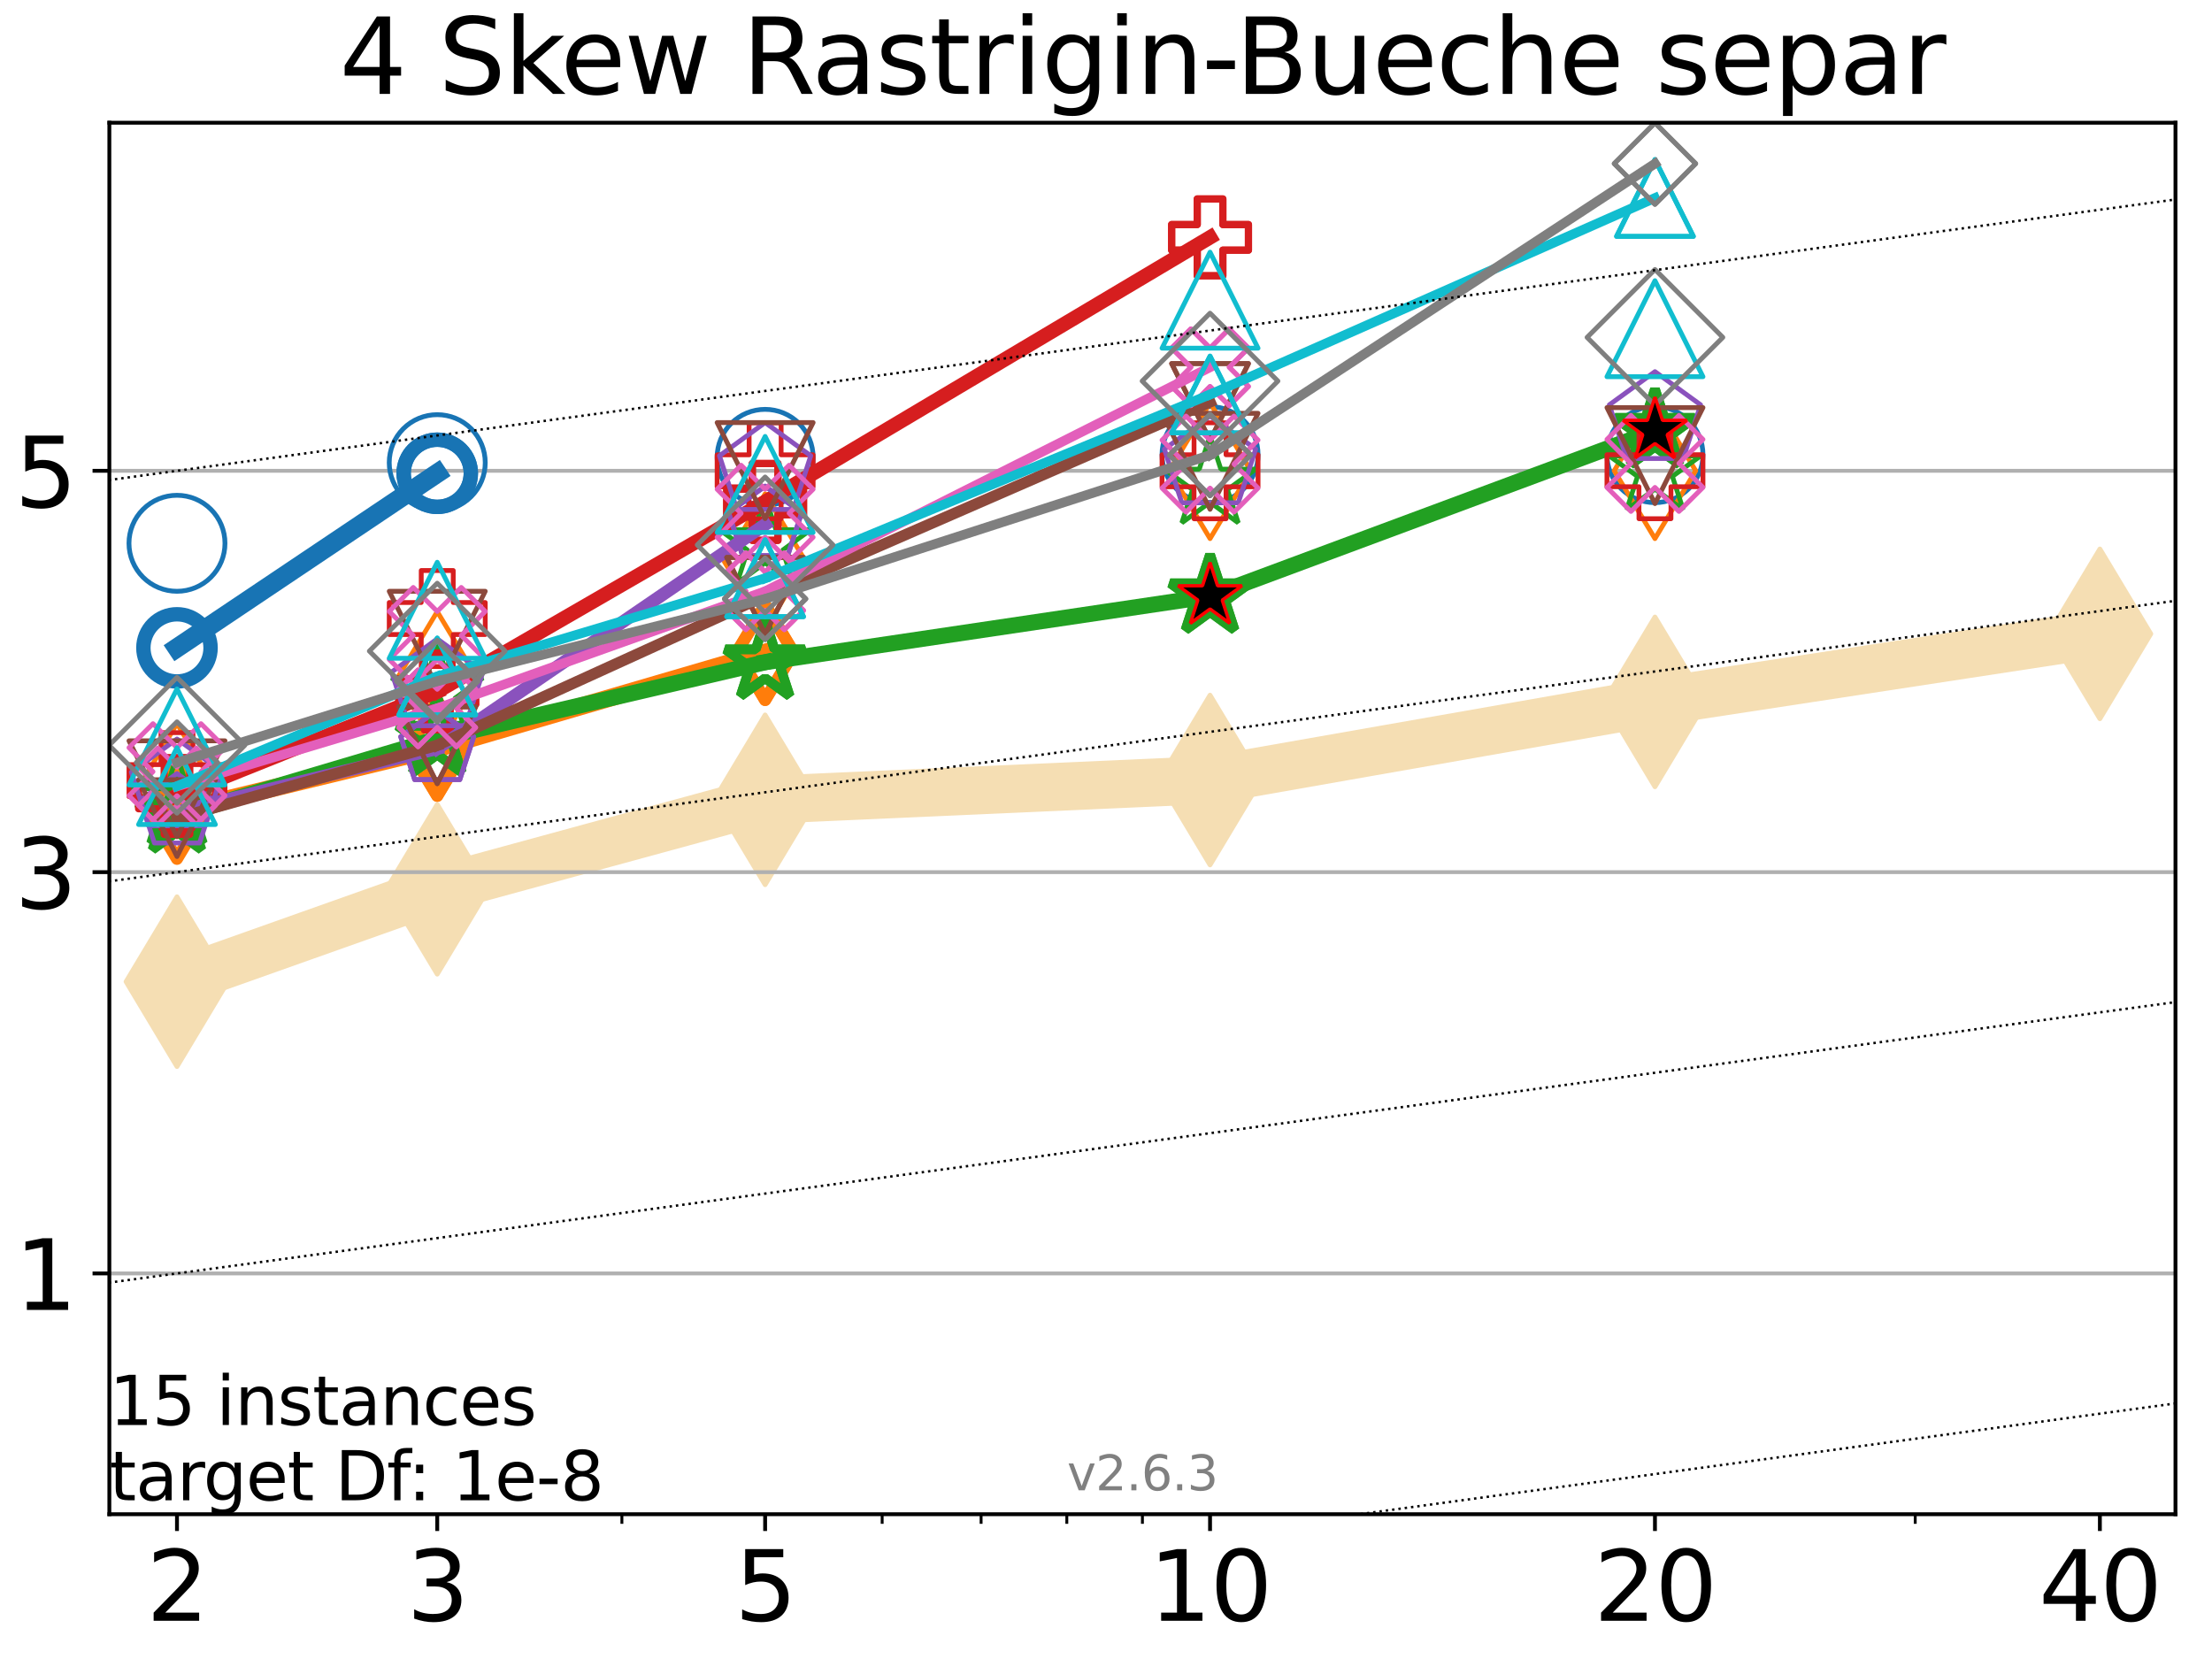 <?xml version="1.0" encoding="utf-8" standalone="no"?>
<!DOCTYPE svg PUBLIC "-//W3C//DTD SVG 1.1//EN"
  "http://www.w3.org/Graphics/SVG/1.1/DTD/svg11.dtd">
<svg xmlns:xlink="http://www.w3.org/1999/xlink" width="460.8pt" height="345.6pt" viewBox="0 0 460.8 345.6" xmlns="http://www.w3.org/2000/svg" version="1.1">
 <defs>
  <style type="text/css">*{stroke-linejoin: round; stroke-linecap: butt}</style>
 </defs>
 <g id="figure_1">
  <g id="patch_1">
   <path d="M 0 345.6 
L 460.8 345.6 
L 460.8 0 
L 0 0 
z
" style="fill: #ffffff"/>
  </g>
  <g id="axes_1">
   <g id="patch_2">
    <path d="M 22.78 315.44 
L 453.192 315.44 
L 453.192 25.56 
L 22.78 25.56 
z
" style="fill: #ffffff"/>
   </g>
   <g id="line2d_1">
    <path d="M 36.868 204.499 
L 91.085 185.252 
L 159.39 166.617 
L 252.074 162.495 
L 344.758 146.216 
L 437.443 132.046 
" clip-path="url(#pa2d4ea59a6)" style="fill: none; stroke: #f5deb3; stroke-width: 10; stroke-linecap: square"/>
    <defs>
     <path id="mf6de1f87a1" d="M -0 17.678 
L 10.607 0 
L 0 -17.678 
L -10.607 -0 
z
" style="stroke: #f5deb3; stroke-linejoin: miter"/>
    </defs>
    <g clip-path="url(#pa2d4ea59a6)">
     <use xlink:href="#mf6de1f87a1" x="36.868" y="204.499" style="fill: #f5deb3; stroke: #f5deb3; stroke-linejoin: miter"/>
     <use xlink:href="#mf6de1f87a1" x="91.085" y="185.252" style="fill: #f5deb3; stroke: #f5deb3; stroke-linejoin: miter"/>
     <use xlink:href="#mf6de1f87a1" x="159.39" y="166.617" style="fill: #f5deb3; stroke: #f5deb3; stroke-linejoin: miter"/>
     <use xlink:href="#mf6de1f87a1" x="252.074" y="162.495" style="fill: #f5deb3; stroke: #f5deb3; stroke-linejoin: miter"/>
     <use xlink:href="#mf6de1f87a1" x="344.758" y="146.216" style="fill: #f5deb3; stroke: #f5deb3; stroke-linejoin: miter"/>
     <use xlink:href="#mf6de1f87a1" x="437.443" y="132.046" style="fill: #f5deb3; stroke: #f5deb3; stroke-linejoin: miter"/>
    </g>
   </g>
   <g id="matplotlib.axis_1">
    <g id="xtick_1">
     <g id="line2d_2">
      <defs>
       <path id="m0bef4b1649" d="M 0 0 
L 0 3.5 
" style="stroke: #000000; stroke-width: 0.8"/>
      </defs>
      <g>
       <use xlink:href="#m0bef4b1649" x="36.868" y="315.44" style="stroke: #000000; stroke-width: 0.8"/>
      </g>
     </g>
     <g id="text_1">
      <!-- 2 -->
      <g transform="translate(30.506 337.637)scale(0.2 -0.2)">
       <defs>
        <path id="DejaVuSans-32" d="M 1228 531 
L 3431 531 
L 3431 0 
L 469 0 
L 469 531 
Q 828 903 1448 1529 
Q 2069 2156 2228 2338 
Q 2531 2678 2651 2914 
Q 2772 3150 2772 3378 
Q 2772 3750 2511 3984 
Q 2250 4219 1831 4219 
Q 1534 4219 1204 4116 
Q 875 4013 500 3803 
L 500 4441 
Q 881 4594 1212 4672 
Q 1544 4750 1819 4750 
Q 2544 4750 2975 4387 
Q 3406 4025 3406 3419 
Q 3406 3131 3298 2873 
Q 3191 2616 2906 2266 
Q 2828 2175 2409 1742 
Q 1991 1309 1228 531 
z
" transform="scale(0.016)"/>
       </defs>
       <use xlink:href="#DejaVuSans-32"/>
      </g>
     </g>
    </g>
    <g id="xtick_2">
     <g id="line2d_3">
      <g>
       <use xlink:href="#m0bef4b1649" x="91.085" y="315.44" style="stroke: #000000; stroke-width: 0.8"/>
      </g>
     </g>
     <g id="text_2">
      <!-- 3 -->
      <g transform="translate(84.723 337.637)scale(0.2 -0.2)">
       <defs>
        <path id="DejaVuSans-33" d="M 2597 2516 
Q 3050 2419 3304 2112 
Q 3559 1806 3559 1356 
Q 3559 666 3084 287 
Q 2609 -91 1734 -91 
Q 1441 -91 1130 -33 
Q 819 25 488 141 
L 488 750 
Q 750 597 1062 519 
Q 1375 441 1716 441 
Q 2309 441 2620 675 
Q 2931 909 2931 1356 
Q 2931 1769 2642 2001 
Q 2353 2234 1838 2234 
L 1294 2234 
L 1294 2753 
L 1863 2753 
Q 2328 2753 2575 2939 
Q 2822 3125 2822 3475 
Q 2822 3834 2567 4026 
Q 2313 4219 1838 4219 
Q 1578 4219 1281 4162 
Q 984 4106 628 3988 
L 628 4550 
Q 988 4650 1302 4700 
Q 1616 4750 1894 4750 
Q 2613 4750 3031 4423 
Q 3450 4097 3450 3541 
Q 3450 3153 3228 2886 
Q 3006 2619 2597 2516 
z
" transform="scale(0.016)"/>
       </defs>
       <use xlink:href="#DejaVuSans-33"/>
      </g>
     </g>
    </g>
    <g id="xtick_3">
     <g id="line2d_4">
      <g>
       <use xlink:href="#m0bef4b1649" x="159.39" y="315.44" style="stroke: #000000; stroke-width: 0.8"/>
      </g>
     </g>
     <g id="text_3">
      <!-- 5 -->
      <g transform="translate(153.028 337.637)scale(0.2 -0.2)">
       <defs>
        <path id="DejaVuSans-35" d="M 691 4666 
L 3169 4666 
L 3169 4134 
L 1269 4134 
L 1269 2991 
Q 1406 3038 1543 3061 
Q 1681 3084 1819 3084 
Q 2600 3084 3056 2656 
Q 3513 2228 3513 1497 
Q 3513 744 3044 326 
Q 2575 -91 1722 -91 
Q 1428 -91 1123 -41 
Q 819 9 494 109 
L 494 744 
Q 775 591 1075 516 
Q 1375 441 1709 441 
Q 2250 441 2565 725 
Q 2881 1009 2881 1497 
Q 2881 1984 2565 2268 
Q 2250 2553 1709 2553 
Q 1456 2553 1204 2497 
Q 953 2441 691 2322 
L 691 4666 
z
" transform="scale(0.016)"/>
       </defs>
       <use xlink:href="#DejaVuSans-35"/>
      </g>
     </g>
    </g>
    <g id="xtick_4">
     <g id="line2d_5">
      <g>
       <use xlink:href="#m0bef4b1649" x="252.074" y="315.44" style="stroke: #000000; stroke-width: 0.8"/>
      </g>
     </g>
     <g id="text_4">
      <!-- 10 -->
      <g transform="translate(239.349 337.637)scale(0.2 -0.2)">
       <defs>
        <path id="DejaVuSans-31" d="M 794 531 
L 1825 531 
L 1825 4091 
L 703 3866 
L 703 4441 
L 1819 4666 
L 2450 4666 
L 2450 531 
L 3481 531 
L 3481 0 
L 794 0 
L 794 531 
z
" transform="scale(0.016)"/>
        <path id="DejaVuSans-30" d="M 2034 4250 
Q 1547 4250 1301 3770 
Q 1056 3291 1056 2328 
Q 1056 1369 1301 889 
Q 1547 409 2034 409 
Q 2525 409 2770 889 
Q 3016 1369 3016 2328 
Q 3016 3291 2770 3770 
Q 2525 4250 2034 4250 
z
M 2034 4750 
Q 2819 4750 3233 4129 
Q 3647 3509 3647 2328 
Q 3647 1150 3233 529 
Q 2819 -91 2034 -91 
Q 1250 -91 836 529 
Q 422 1150 422 2328 
Q 422 3509 836 4129 
Q 1250 4750 2034 4750 
z
" transform="scale(0.016)"/>
       </defs>
       <use xlink:href="#DejaVuSans-31"/>
       <use xlink:href="#DejaVuSans-30" x="63.623"/>
      </g>
     </g>
    </g>
    <g id="xtick_5">
     <g id="line2d_6">
      <g>
       <use xlink:href="#m0bef4b1649" x="344.758" y="315.44" style="stroke: #000000; stroke-width: 0.8"/>
      </g>
     </g>
     <g id="text_5">
      <!-- 20 -->
      <g transform="translate(332.033 337.637)scale(0.2 -0.2)">
       <use xlink:href="#DejaVuSans-32"/>
       <use xlink:href="#DejaVuSans-30" x="63.623"/>
      </g>
     </g>
    </g>
    <g id="xtick_6">
     <g id="line2d_7">
      <g>
       <use xlink:href="#m0bef4b1649" x="437.443" y="315.44" style="stroke: #000000; stroke-width: 0.8"/>
      </g>
     </g>
     <g id="text_6">
      <!-- 40 -->
      <g transform="translate(424.718 337.637)scale(0.2 -0.2)">
       <defs>
        <path id="DejaVuSans-34" d="M 2419 4116 
L 825 1625 
L 2419 1625 
L 2419 4116 
z
M 2253 4666 
L 3047 4666 
L 3047 1625 
L 3713 1625 
L 3713 1100 
L 3047 1100 
L 3047 0 
L 2419 0 
L 2419 1100 
L 313 1100 
L 313 1709 
L 2253 4666 
z
" transform="scale(0.016)"/>
       </defs>
       <use xlink:href="#DejaVuSans-34"/>
       <use xlink:href="#DejaVuSans-30" x="63.623"/>
      </g>
     </g>
    </g>
    <g id="xtick_7">
     <g id="line2d_8">
      <defs>
       <path id="m28629f5a11" d="M 0 0 
L 0 2 
" style="stroke: #000000; stroke-width: 0.6"/>
      </defs>
      <g>
       <use xlink:href="#m28629f5a11" x="129.552" y="315.44" style="stroke: #000000; stroke-width: 0.6"/>
      </g>
     </g>
    </g>
    <g id="xtick_8">
     <g id="line2d_9">
      <g>
       <use xlink:href="#m28629f5a11" x="183.769" y="315.44" style="stroke: #000000; stroke-width: 0.6"/>
      </g>
     </g>
    </g>
    <g id="xtick_9">
     <g id="line2d_10">
      <g>
       <use xlink:href="#m28629f5a11" x="204.381" y="315.44" style="stroke: #000000; stroke-width: 0.6"/>
      </g>
     </g>
    </g>
    <g id="xtick_10">
     <g id="line2d_11">
      <g>
       <use xlink:href="#m28629f5a11" x="222.237" y="315.44" style="stroke: #000000; stroke-width: 0.6"/>
      </g>
     </g>
    </g>
    <g id="xtick_11">
     <g id="line2d_12">
      <g>
       <use xlink:href="#m28629f5a11" x="237.986" y="315.44" style="stroke: #000000; stroke-width: 0.6"/>
      </g>
     </g>
    </g>
    <g id="xtick_12">
     <g id="line2d_13">
      <g>
       <use xlink:href="#m28629f5a11" x="398.975" y="315.44" style="stroke: #000000; stroke-width: 0.6"/>
      </g>
     </g>
    </g>
   </g>
   <g id="matplotlib.axis_2">
    <g id="ytick_1">
     <g id="line2d_14">
      <path d="M 22.78 265.28 
L 453.192 265.28 
" clip-path="url(#pa2d4ea59a6)" style="fill: none; stroke: #b0b0b0; stroke-width: 0.8; stroke-linecap: square"/>
     </g>
     <g id="line2d_15">
      <defs>
       <path id="m90ed634eb9" d="M 0 0 
L -3.5 0 
" style="stroke: #000000; stroke-width: 0.8"/>
      </defs>
      <g>
       <use xlink:href="#m90ed634eb9" x="22.78" y="265.28" style="stroke: #000000; stroke-width: 0.8"/>
      </g>
     </g>
     <g id="text_7">
      <!-- 1 -->
      <g transform="translate(3.055 272.878)scale(0.2 -0.2)">
       <use xlink:href="#DejaVuSans-31"/>
      </g>
     </g>
    </g>
    <g id="ytick_2">
     <g id="line2d_16">
      <path d="M 22.78 181.679 
L 453.192 181.679 
" clip-path="url(#pa2d4ea59a6)" style="fill: none; stroke: #b0b0b0; stroke-width: 0.8; stroke-linecap: square"/>
     </g>
     <g id="line2d_17">
      <g>
       <use xlink:href="#m90ed634eb9" x="22.78" y="181.679" style="stroke: #000000; stroke-width: 0.8"/>
      </g>
     </g>
     <g id="text_8">
      <!-- 3 -->
      <g transform="translate(3.055 189.278)scale(0.2 -0.2)">
       <use xlink:href="#DejaVuSans-33"/>
      </g>
     </g>
    </g>
    <g id="ytick_3">
     <g id="line2d_18">
      <path d="M 22.78 98.079 
L 453.192 98.079 
" clip-path="url(#pa2d4ea59a6)" style="fill: none; stroke: #b0b0b0; stroke-width: 0.8; stroke-linecap: square"/>
     </g>
     <g id="line2d_19">
      <g>
       <use xlink:href="#m90ed634eb9" x="22.78" y="98.079" style="stroke: #000000; stroke-width: 0.8"/>
      </g>
     </g>
     <g id="text_9">
      <!-- 5 -->
      <g transform="translate(3.055 105.677)scale(0.2 -0.2)">
       <use xlink:href="#DejaVuSans-35"/>
      </g>
     </g>
    </g>
   </g>
   <g id="line2d_20">
    <path d="M 36.868 134.962 
L 91.085 98.594 
" clip-path="url(#pa2d4ea59a6)" style="fill: none; stroke: #1874b4; stroke-width: 4; stroke-linecap: square"/>
    <defs>
     <path id="m193ee217da" d="M 0 7 
C 1.856 7 3.637 6.262 4.95 4.95 
C 6.262 3.637 7 1.856 7 0 
C 7 -1.856 6.262 -3.637 4.95 -4.95 
C 3.637 -6.262 1.856 -7 0 -7 
C -1.856 -7 -3.637 -6.262 -4.95 -4.95 
C -6.262 -3.637 -7 -1.856 -7 0 
C -7 1.856 -6.262 3.637 -4.95 4.95 
C -3.637 6.262 -1.856 7 0 7 
z
" style="stroke: #1874b4; stroke-width: 3"/>
    </defs>
    <g clip-path="url(#pa2d4ea59a6)">
     <use xlink:href="#m193ee217da" x="36.868" y="134.962" style="fill-opacity: 0; stroke: #1874b4; stroke-width: 3"/>
     <use xlink:href="#m193ee217da" x="91.085" y="98.594" style="fill-opacity: 0; stroke: #1874b4; stroke-width: 3"/>
    </g>
   </g>
   <g id="line2d_21">
    <path d="M 91.085 98.594 
" clip-path="url(#pa2d4ea59a6)" style="fill: none; stroke: #1874b4; stroke-width: 4; stroke-linecap: square"/>
    <g clip-path="url(#pa2d4ea59a6)">
     <use xlink:href="#m193ee217da" x="91.085" y="98.594" style="fill-opacity: 0; stroke: #1874b4; stroke-width: 3"/>
    </g>
   </g>
   <g id="line2d_22"/>
   <g id="line2d_23">
    <defs>
     <path id="ma54deb2665" d="M 0 10 
C 2.652 10 5.196 8.946 7.071 7.071 
C 8.946 5.196 10 2.652 10 0 
C 10 -2.652 8.946 -5.196 7.071 -7.071 
C 5.196 -8.946 2.652 -10 0 -10 
C -2.652 -10 -5.196 -8.946 -7.071 -7.071 
C -8.946 -5.196 -10 -2.652 -10 0 
C -10 2.652 -8.946 5.196 -7.071 7.071 
C -5.196 8.946 -2.652 10 0 10 
z
" style="stroke: #1874b4"/>
    </defs>
    <g clip-path="url(#pa2d4ea59a6)">
     <use xlink:href="#ma54deb2665" x="36.868" y="113.177" style="fill-opacity: 0; stroke: #1874b4"/>
     <use xlink:href="#ma54deb2665" x="91.085" y="96.381" style="fill-opacity: 0; stroke: #1874b4"/>
     <use xlink:href="#ma54deb2665" x="159.39" y="95.275" style="fill-opacity: 0; stroke: #1874b4"/>
     <use xlink:href="#ma54deb2665" x="252.074" y="94.708" style="fill-opacity: 0; stroke: #1874b4"/>
     <use xlink:href="#ma54deb2665" x="344.758" y="94.708" style="fill-opacity: 0; stroke: #1874b4"/>
    </g>
   </g>
   <g id="line2d_24">
    <path d="M 36.868 169.017 
L 91.085 155.888 
" clip-path="url(#pa2d4ea59a6)" style="fill: none; stroke: #ff7d0b; stroke-width: 3.667; stroke-linecap: square"/>
    <defs>
     <path id="m3de90b367b" d="M -0 9.899 
L 5.94 0 
L 0 -9.899 
L -5.94 -0 
z
" style="stroke: #ff7d0b; stroke-width: 2.5; stroke-linejoin: miter"/>
    </defs>
    <g clip-path="url(#pa2d4ea59a6)">
     <use xlink:href="#m3de90b367b" x="36.868" y="169.017" style="fill-opacity: 0; stroke: #ff7d0b; stroke-width: 2.5; stroke-linejoin: miter"/>
     <use xlink:href="#m3de90b367b" x="91.085" y="155.888" style="fill-opacity: 0; stroke: #ff7d0b; stroke-width: 2.5; stroke-linejoin: miter"/>
    </g>
   </g>
   <g id="line2d_25">
    <path d="M 91.085 155.888 
L 159.39 135.922 
" clip-path="url(#pa2d4ea59a6)" style="fill: none; stroke: #ff7d0b; stroke-width: 3.667; stroke-linecap: square"/>
    <g clip-path="url(#pa2d4ea59a6)">
     <use xlink:href="#m3de90b367b" x="91.085" y="155.888" style="fill-opacity: 0; stroke: #ff7d0b; stroke-width: 2.5; stroke-linejoin: miter"/>
     <use xlink:href="#m3de90b367b" x="159.39" y="135.922" style="fill-opacity: 0; stroke: #ff7d0b; stroke-width: 2.5; stroke-linejoin: miter"/>
    </g>
   </g>
   <g id="line2d_26">
    <path d="M 159.39 135.922 
" clip-path="url(#pa2d4ea59a6)" style="fill: none; stroke: #ff7d0b; stroke-width: 3.667; stroke-linecap: square"/>
    <g clip-path="url(#pa2d4ea59a6)">
     <use xlink:href="#m3de90b367b" x="159.39" y="135.922" style="fill-opacity: 0; stroke: #ff7d0b; stroke-width: 2.5; stroke-linejoin: miter"/>
    </g>
   </g>
   <g id="line2d_27"/>
   <g id="line2d_28">
    <defs>
     <path id="m4c35646c93" d="M -0 14.142 
L 8.485 0 
L -0 -14.142 
L -8.485 -0 
z
" style="stroke: #ff7d0b; stroke-linejoin: miter"/>
    </defs>
    <g clip-path="url(#pa2d4ea59a6)">
     <use xlink:href="#m4c35646c93" x="36.868" y="164.875" style="fill-opacity: 0; stroke: #ff7d0b; stroke-linejoin: miter"/>
     <use xlink:href="#m4c35646c93" x="91.085" y="141.552" style="fill-opacity: 0; stroke: #ff7d0b; stroke-linejoin: miter"/>
     <use xlink:href="#m4c35646c93" x="159.39" y="117.026" style="fill-opacity: 0; stroke: #ff7d0b; stroke-linejoin: miter"/>
     <use xlink:href="#m4c35646c93" x="252.074" y="98.06" style="fill-opacity: 0; stroke: #ff7d0b; stroke-linejoin: miter"/>
     <use xlink:href="#m4c35646c93" x="344.758" y="98.06" style="fill-opacity: 0; stroke: #ff7d0b; stroke-linejoin: miter"/>
    </g>
   </g>
   <g id="line2d_29">
    <path d="M 36.868 169.987 
L 91.085 153.88 
" clip-path="url(#pa2d4ea59a6)" style="fill: none; stroke: #22a022; stroke-width: 3.333; stroke-linecap: square"/>
    <defs>
     <path id="m17df281c59" d="M 0 -8.7 
L -1.953 -2.688 
L -8.274 -2.688 
L -3.16 1.027 
L -5.114 7.038 
L -0 3.323 
L 5.114 7.038 
L 3.16 1.027 
L 8.274 -2.688 
L 1.953 -2.688 
z
" style="stroke: #22a022; stroke-width: 2; stroke-linejoin: bevel"/>
    </defs>
    <g clip-path="url(#pa2d4ea59a6)">
     <use xlink:href="#m17df281c59" x="36.868" y="169.987" style="fill-opacity: 0; stroke: #22a022; stroke-width: 2; stroke-linejoin: bevel"/>
     <use xlink:href="#m17df281c59" x="91.085" y="153.88" style="fill-opacity: 0; stroke: #22a022; stroke-width: 2; stroke-linejoin: bevel"/>
    </g>
   </g>
   <g id="line2d_30">
    <path d="M 91.085 153.88 
L 159.39 137.956 
" clip-path="url(#pa2d4ea59a6)" style="fill: none; stroke: #22a022; stroke-width: 3.333; stroke-linecap: square"/>
    <g clip-path="url(#pa2d4ea59a6)">
     <use xlink:href="#m17df281c59" x="91.085" y="153.88" style="fill-opacity: 0; stroke: #22a022; stroke-width: 2; stroke-linejoin: bevel"/>
     <use xlink:href="#m17df281c59" x="159.39" y="137.956" style="fill-opacity: 0; stroke: #22a022; stroke-width: 2; stroke-linejoin: bevel"/>
    </g>
   </g>
   <g id="line2d_31">
    <path d="M 159.39 137.956 
L 252.074 124.191 
" clip-path="url(#pa2d4ea59a6)" style="fill: none; stroke: #22a022; stroke-width: 3.333; stroke-linecap: square"/>
    <g clip-path="url(#pa2d4ea59a6)">
     <use xlink:href="#m17df281c59" x="159.39" y="137.956" style="fill-opacity: 0; stroke: #22a022; stroke-width: 2; stroke-linejoin: bevel"/>
     <use xlink:href="#m17df281c59" x="252.074" y="124.191" style="fill-opacity: 0; stroke: #22a022; stroke-width: 2; stroke-linejoin: bevel"/>
    </g>
   </g>
   <g id="line2d_32">
    <path d="M 252.074 124.191 
L 344.758 89.731 
" clip-path="url(#pa2d4ea59a6)" style="fill: none; stroke: #22a022; stroke-width: 3.333; stroke-linecap: square"/>
    <g clip-path="url(#pa2d4ea59a6)">
     <use xlink:href="#m17df281c59" x="252.074" y="124.191" style="fill-opacity: 0; stroke: #22a022; stroke-width: 2; stroke-linejoin: bevel"/>
     <use xlink:href="#m17df281c59" x="344.758" y="89.731" style="fill-opacity: 0; stroke: #22a022; stroke-width: 2; stroke-linejoin: bevel"/>
    </g>
   </g>
   <g id="line2d_33">
    <path d="M 344.758 89.731 
" clip-path="url(#pa2d4ea59a6)" style="fill: none; stroke: #22a022; stroke-width: 3.333; stroke-linecap: square"/>
    <g clip-path="url(#pa2d4ea59a6)">
     <use xlink:href="#m17df281c59" x="344.758" y="89.731" style="fill-opacity: 0; stroke: #22a022; stroke-width: 2; stroke-linejoin: bevel"/>
    </g>
   </g>
   <g id="line2d_34"/>
   <g id="line2d_35">
    <defs>
     <path id="m1a521b08c5" d="M 0 -10 
L -2.245 -3.09 
L -9.511 -3.09 
L -3.633 1.18 
L -5.878 8.09 
L -0 3.82 
L 5.878 8.09 
L 3.633 1.18 
L 9.511 -3.09 
L 2.245 -3.09 
z
" style="stroke: #22a022; stroke-linejoin: bevel"/>
    </defs>
    <g clip-path="url(#pa2d4ea59a6)">
     <use xlink:href="#m1a521b08c5" x="36.868" y="167.399" style="fill-opacity: 0; stroke: #22a022; stroke-linejoin: bevel"/>
     <use xlink:href="#m1a521b08c5" x="91.085" y="144.317" style="fill-opacity: 0; stroke: #22a022; stroke-linejoin: bevel"/>
     <use xlink:href="#m1a521b08c5" x="159.39" y="113.435" style="fill-opacity: 0; stroke: #22a022; stroke-linejoin: bevel"/>
     <use xlink:href="#m1a521b08c5" x="252.074" y="100.82" style="fill-opacity: 0; stroke: #22a022; stroke-linejoin: bevel"/>
     <use xlink:href="#m1a521b08c5" x="344.758" y="98.068" style="fill-opacity: 0; stroke: #22a022; stroke-linejoin: bevel"/>
    </g>
   </g>
   <g id="line2d_36">
    <path d="M 36.868 165.813 
L 91.085 144.05 
" clip-path="url(#pa2d4ea59a6)" style="fill: none; stroke: #d61e1f; stroke-width: 3; stroke-linecap: square"/>
    <defs>
     <path id="meab53e95a0" d="M -2.667 8 
L 2.667 8 
L 2.667 2.667 
L 8 2.667 
L 8 -2.667 
L 2.667 -2.667 
L 2.667 -8 
L -2.667 -8 
L -2.667 -2.667 
L -8 -2.667 
L -8 2.667 
L -2.667 2.667 
z
" style="stroke: #d61e1f; stroke-width: 1.5; stroke-linejoin: miter"/>
    </defs>
    <g clip-path="url(#pa2d4ea59a6)">
     <use xlink:href="#meab53e95a0" x="36.868" y="165.813" style="fill-opacity: 0; stroke: #d61e1f; stroke-width: 1.5; stroke-linejoin: miter"/>
     <use xlink:href="#meab53e95a0" x="91.085" y="144.05" style="fill-opacity: 0; stroke: #d61e1f; stroke-width: 1.5; stroke-linejoin: miter"/>
    </g>
   </g>
   <g id="line2d_37">
    <path d="M 91.085 144.05 
L 159.39 104.564 
" clip-path="url(#pa2d4ea59a6)" style="fill: none; stroke: #d61e1f; stroke-width: 3; stroke-linecap: square"/>
    <g clip-path="url(#pa2d4ea59a6)">
     <use xlink:href="#meab53e95a0" x="91.085" y="144.05" style="fill-opacity: 0; stroke: #d61e1f; stroke-width: 1.5; stroke-linejoin: miter"/>
     <use xlink:href="#meab53e95a0" x="159.39" y="104.564" style="fill-opacity: 0; stroke: #d61e1f; stroke-width: 1.5; stroke-linejoin: miter"/>
    </g>
   </g>
   <g id="line2d_38">
    <path d="M 159.39 104.564 
L 252.074 49.443 
" clip-path="url(#pa2d4ea59a6)" style="fill: none; stroke: #d61e1f; stroke-width: 3; stroke-linecap: square"/>
    <g clip-path="url(#pa2d4ea59a6)">
     <use xlink:href="#meab53e95a0" x="159.39" y="104.564" style="fill-opacity: 0; stroke: #d61e1f; stroke-width: 1.5; stroke-linejoin: miter"/>
     <use xlink:href="#meab53e95a0" x="252.074" y="49.443" style="fill-opacity: 0; stroke: #d61e1f; stroke-width: 1.5; stroke-linejoin: miter"/>
    </g>
   </g>
   <g id="line2d_39">
    <path d="M 252.074 49.443 
" clip-path="url(#pa2d4ea59a6)" style="fill: none; stroke: #d61e1f; stroke-width: 3; stroke-linecap: square"/>
    <g clip-path="url(#pa2d4ea59a6)">
     <use xlink:href="#meab53e95a0" x="252.074" y="49.443" style="fill-opacity: 0; stroke: #d61e1f; stroke-width: 1.5; stroke-linejoin: miter"/>
    </g>
   </g>
   <g id="line2d_40"/>
   <g id="line2d_41">
    <defs>
     <path id="mbc6933a35a" d="M -3.333 10 
L 3.333 10 
L 3.333 3.333 
L 10 3.333 
L 10 -3.333 
L 3.333 -3.333 
L 3.333 -10 
L -3.333 -10 
L -3.333 -3.333 
L -10 -3.333 
L -10 3.333 
L -3.333 3.333 
z
" style="stroke: #d61e1f; stroke-linejoin: miter"/>
    </defs>
    <g clip-path="url(#pa2d4ea59a6)">
     <use xlink:href="#mbc6933a35a" x="36.868" y="162.619" style="fill-opacity: 0; stroke: #d61e1f; stroke-linejoin: miter"/>
     <use xlink:href="#mbc6933a35a" x="91.085" y="128.848" style="fill-opacity: 0; stroke: #d61e1f; stroke-linejoin: miter"/>
     <use xlink:href="#mbc6933a35a" x="159.39" y="98.079" style="fill-opacity: 0; stroke: #d61e1f; stroke-linejoin: miter"/>
     <use xlink:href="#mbc6933a35a" x="252.074" y="98.071" style="fill-opacity: 0; stroke: #d61e1f; stroke-linejoin: miter"/>
     <use xlink:href="#mbc6933a35a" x="344.758" y="98.06" style="fill-opacity: 0; stroke: #d61e1f; stroke-linejoin: miter"/>
    </g>
   </g>
   <g id="line2d_42">
    <path d="M 36.868 169.141 
L 91.085 155.936 
" clip-path="url(#pa2d4ea59a6)" style="fill: none; stroke: #8a52bd; stroke-width: 2.667; stroke-linecap: square"/>
    <defs>
     <path id="mb44e8c0538" d="M 0 -8 
L -7.608 -2.472 
L -4.702 6.472 
L 4.702 6.472 
L 7.608 -2.472 
z
" style="stroke: #8a52bd; stroke-linejoin: miter"/>
    </defs>
    <g clip-path="url(#pa2d4ea59a6)">
     <use xlink:href="#mb44e8c0538" x="36.868" y="169.141" style="fill-opacity: 0; stroke: #8a52bd; stroke-linejoin: miter"/>
     <use xlink:href="#mb44e8c0538" x="91.085" y="155.936" style="fill-opacity: 0; stroke: #8a52bd; stroke-linejoin: miter"/>
    </g>
   </g>
   <g id="line2d_43">
    <path d="M 91.085 155.936 
L 159.39 109.277 
" clip-path="url(#pa2d4ea59a6)" style="fill: none; stroke: #8a52bd; stroke-width: 2.667; stroke-linecap: square"/>
    <g clip-path="url(#pa2d4ea59a6)">
     <use xlink:href="#mb44e8c0538" x="91.085" y="155.936" style="fill-opacity: 0; stroke: #8a52bd; stroke-linejoin: miter"/>
     <use xlink:href="#mb44e8c0538" x="159.39" y="109.277" style="fill-opacity: 0; stroke: #8a52bd; stroke-linejoin: miter"/>
    </g>
   </g>
   <g id="line2d_44">
    <path d="M 159.39 109.277 
" clip-path="url(#pa2d4ea59a6)" style="fill: none; stroke: #8a52bd; stroke-width: 2.667; stroke-linecap: square"/>
    <g clip-path="url(#pa2d4ea59a6)">
     <use xlink:href="#mb44e8c0538" x="159.39" y="109.277" style="fill-opacity: 0; stroke: #8a52bd; stroke-linejoin: miter"/>
    </g>
   </g>
   <g id="line2d_45"/>
   <g id="line2d_46">
    <defs>
     <path id="m215d58c0f4" d="M 0 -10 
L -9.511 -3.09 
L -5.878 8.09 
L 5.878 8.09 
L 9.511 -3.09 
z
" style="stroke: #8a52bd; stroke-linejoin: miter"/>
    </defs>
    <g clip-path="url(#pa2d4ea59a6)">
     <use xlink:href="#m215d58c0f4" x="36.868" y="163.946" style="fill-opacity: 0; stroke: #8a52bd; stroke-linejoin: miter"/>
     <use xlink:href="#m215d58c0f4" x="91.085" y="143.09" style="fill-opacity: 0; stroke: #8a52bd; stroke-linejoin: miter"/>
     <use xlink:href="#m215d58c0f4" x="159.39" y="98.035" style="fill-opacity: 0; stroke: #8a52bd; stroke-linejoin: miter"/>
     <use xlink:href="#m215d58c0f4" x="252.074" y="96.651" style="fill-opacity: 0; stroke: #8a52bd; stroke-linejoin: miter"/>
     <use xlink:href="#m215d58c0f4" x="344.758" y="87.424" style="fill-opacity: 0; stroke: #8a52bd; stroke-linejoin: miter"/>
    </g>
   </g>
   <g id="line2d_47">
    <path d="M 36.868 170.432 
L 91.085 155.25 
" clip-path="url(#pa2d4ea59a6)" style="fill: none; stroke: #8c493c; stroke-width: 2.333; stroke-linecap: square"/>
    <defs>
     <path id="me419eba0cd" d="M -0 8 
L 8 -8 
L -8 -8 
z
" style="stroke: #8c493c; stroke-linejoin: miter"/>
    </defs>
    <g clip-path="url(#pa2d4ea59a6)">
     <use xlink:href="#me419eba0cd" x="36.868" y="170.432" style="fill-opacity: 0; stroke: #8c493c; stroke-linejoin: miter"/>
     <use xlink:href="#me419eba0cd" x="91.085" y="155.25" style="fill-opacity: 0; stroke: #8c493c; stroke-linejoin: miter"/>
    </g>
   </g>
   <g id="line2d_48">
    <path d="M 91.085 155.25 
L 159.39 124.126 
" clip-path="url(#pa2d4ea59a6)" style="fill: none; stroke: #8c493c; stroke-width: 2.333; stroke-linecap: square"/>
    <g clip-path="url(#pa2d4ea59a6)">
     <use xlink:href="#me419eba0cd" x="91.085" y="155.25" style="fill-opacity: 0; stroke: #8c493c; stroke-linejoin: miter"/>
     <use xlink:href="#me419eba0cd" x="159.39" y="124.126" style="fill-opacity: 0; stroke: #8c493c; stroke-linejoin: miter"/>
    </g>
   </g>
   <g id="line2d_49">
    <path d="M 159.39 124.126 
L 252.074 83.737 
" clip-path="url(#pa2d4ea59a6)" style="fill: none; stroke: #8c493c; stroke-width: 2.333; stroke-linecap: square"/>
    <g clip-path="url(#pa2d4ea59a6)">
     <use xlink:href="#me419eba0cd" x="159.39" y="124.126" style="fill-opacity: 0; stroke: #8c493c; stroke-linejoin: miter"/>
     <use xlink:href="#me419eba0cd" x="252.074" y="83.737" style="fill-opacity: 0; stroke: #8c493c; stroke-linejoin: miter"/>
    </g>
   </g>
   <g id="line2d_50">
    <path d="M 252.074 83.737 
" clip-path="url(#pa2d4ea59a6)" style="fill: none; stroke: #8c493c; stroke-width: 2.333; stroke-linecap: square"/>
    <g clip-path="url(#pa2d4ea59a6)">
     <use xlink:href="#me419eba0cd" x="252.074" y="83.737" style="fill-opacity: 0; stroke: #8c493c; stroke-linejoin: miter"/>
    </g>
   </g>
   <g id="line2d_51"/>
   <g id="line2d_52">
    <defs>
     <path id="m5784459215" d="M -0 10 
L 10 -10 
L -10 -10 
z
" style="stroke: #8c493c; stroke-linejoin: miter"/>
    </defs>
    <g clip-path="url(#pa2d4ea59a6)">
     <use xlink:href="#m5784459215" x="36.868" y="164.323" style="fill-opacity: 0; stroke: #8c493c; stroke-linejoin: miter"/>
     <use xlink:href="#m5784459215" x="91.085" y="133.173" style="fill-opacity: 0; stroke: #8c493c; stroke-linejoin: miter"/>
     <use xlink:href="#m5784459215" x="159.39" y="98.031" style="fill-opacity: 0; stroke: #8c493c; stroke-linejoin: miter"/>
     <use xlink:href="#m5784459215" x="252.074" y="96.102" style="fill-opacity: 0; stroke: #8c493c; stroke-linejoin: miter"/>
     <use xlink:href="#m5784459215" x="344.758" y="94.908" style="fill-opacity: 0; stroke: #8c493c; stroke-linejoin: miter"/>
    </g>
   </g>
   <g id="line2d_53">
    <path d="M 36.868 163.814 
L 91.085 147.555 
" clip-path="url(#pa2d4ea59a6)" style="fill: none; stroke: #e35fbb; stroke-width: 2; stroke-linecap: square"/>
    <defs>
     <path id="m44f05648a0" d="M -4 8 
L 0 4 
L 4 8 
L 8 4 
L 4 0 
L 8 -4 
L 4 -8 
L 0 -4 
L -4 -8 
L -8 -4 
L -4 0 
L -8 4 
z
" style="stroke: #e35fbb; stroke-linejoin: miter"/>
    </defs>
    <g clip-path="url(#pa2d4ea59a6)">
     <use xlink:href="#m44f05648a0" x="36.868" y="163.814" style="fill-opacity: 0; stroke: #e35fbb; stroke-linejoin: miter"/>
     <use xlink:href="#m44f05648a0" x="91.085" y="147.555" style="fill-opacity: 0; stroke: #e35fbb; stroke-linejoin: miter"/>
    </g>
   </g>
   <g id="line2d_54">
    <path d="M 91.085 147.555 
L 159.39 123.171 
" clip-path="url(#pa2d4ea59a6)" style="fill: none; stroke: #e35fbb; stroke-width: 2; stroke-linecap: square"/>
    <g clip-path="url(#pa2d4ea59a6)">
     <use xlink:href="#m44f05648a0" x="91.085" y="147.555" style="fill-opacity: 0; stroke: #e35fbb; stroke-linejoin: miter"/>
     <use xlink:href="#m44f05648a0" x="159.39" y="123.171" style="fill-opacity: 0; stroke: #e35fbb; stroke-linejoin: miter"/>
    </g>
   </g>
   <g id="line2d_55">
    <path d="M 159.39 123.171 
L 252.074 76.508 
" clip-path="url(#pa2d4ea59a6)" style="fill: none; stroke: #e35fbb; stroke-width: 2; stroke-linecap: square"/>
    <g clip-path="url(#pa2d4ea59a6)">
     <use xlink:href="#m44f05648a0" x="159.39" y="123.171" style="fill-opacity: 0; stroke: #e35fbb; stroke-linejoin: miter"/>
     <use xlink:href="#m44f05648a0" x="252.074" y="76.508" style="fill-opacity: 0; stroke: #e35fbb; stroke-linejoin: miter"/>
    </g>
   </g>
   <g id="line2d_56">
    <path d="M 252.074 76.508 
" clip-path="url(#pa2d4ea59a6)" style="fill: none; stroke: #e35fbb; stroke-width: 2; stroke-linecap: square"/>
    <g clip-path="url(#pa2d4ea59a6)">
     <use xlink:href="#m44f05648a0" x="252.074" y="76.508" style="fill-opacity: 0; stroke: #e35fbb; stroke-linejoin: miter"/>
    </g>
   </g>
   <g id="line2d_57"/>
   <g id="line2d_58">
    <defs>
     <path id="m4bf21b456d" d="M -5 10 
L 0 5 
L 5 10 
L 10 5 
L 5 0 
L 10 -5 
L 5 -10 
L 0 -5 
L -5 -10 
L -10 -5 
L -5 0 
L -10 5 
z
" style="stroke: #e35fbb; stroke-linejoin: miter"/>
    </defs>
    <g clip-path="url(#pa2d4ea59a6)">
     <use xlink:href="#m4bf21b456d" x="36.868" y="160.755" style="fill-opacity: 0; stroke: #e35fbb; stroke-linejoin: miter"/>
     <use xlink:href="#m4bf21b456d" x="91.085" y="132.373" style="fill-opacity: 0; stroke: #e35fbb; stroke-linejoin: miter"/>
     <use xlink:href="#m4bf21b456d" x="159.39" y="106.915" style="fill-opacity: 0; stroke: #e35fbb; stroke-linejoin: miter"/>
     <use xlink:href="#m4bf21b456d" x="252.074" y="96.678" style="fill-opacity: 0; stroke: #e35fbb; stroke-linejoin: miter"/>
     <use xlink:href="#m4bf21b456d" x="344.758" y="96.537" style="fill-opacity: 0; stroke: #e35fbb; stroke-linejoin: miter"/>
    </g>
   </g>
   <g id="line2d_59">
    <path d="M 36.868 163.76 
L 91.085 140.918 
" clip-path="url(#pa2d4ea59a6)" style="fill: none; stroke: #11bdcf; stroke-width: 2; stroke-linecap: square"/>
    <defs>
     <path id="m8dbd2bf8ea" d="M 0 -8 
L -8 8 
L 8 8 
z
" style="stroke: #11bdcf; stroke-linejoin: miter"/>
    </defs>
    <g clip-path="url(#pa2d4ea59a6)">
     <use xlink:href="#m8dbd2bf8ea" x="36.868" y="163.76" style="fill-opacity: 0; stroke: #11bdcf; stroke-linejoin: miter"/>
     <use xlink:href="#m8dbd2bf8ea" x="91.085" y="140.918" style="fill-opacity: 0; stroke: #11bdcf; stroke-linejoin: miter"/>
    </g>
   </g>
   <g id="line2d_60">
    <path d="M 91.085 140.918 
L 159.39 120.46 
" clip-path="url(#pa2d4ea59a6)" style="fill: none; stroke: #11bdcf; stroke-width: 2; stroke-linecap: square"/>
    <g clip-path="url(#pa2d4ea59a6)">
     <use xlink:href="#m8dbd2bf8ea" x="91.085" y="140.918" style="fill-opacity: 0; stroke: #11bdcf; stroke-linejoin: miter"/>
     <use xlink:href="#m8dbd2bf8ea" x="159.39" y="120.46" style="fill-opacity: 0; stroke: #11bdcf; stroke-linejoin: miter"/>
    </g>
   </g>
   <g id="line2d_61">
    <path d="M 159.39 120.46 
L 252.074 82.183 
" clip-path="url(#pa2d4ea59a6)" style="fill: none; stroke: #11bdcf; stroke-width: 2; stroke-linecap: square"/>
    <g clip-path="url(#pa2d4ea59a6)">
     <use xlink:href="#m8dbd2bf8ea" x="159.39" y="120.46" style="fill-opacity: 0; stroke: #11bdcf; stroke-linejoin: miter"/>
     <use xlink:href="#m8dbd2bf8ea" x="252.074" y="82.183" style="fill-opacity: 0; stroke: #11bdcf; stroke-linejoin: miter"/>
    </g>
   </g>
   <g id="line2d_62">
    <path d="M 252.074 82.183 
L 344.758 41.24 
" clip-path="url(#pa2d4ea59a6)" style="fill: none; stroke: #11bdcf; stroke-width: 2; stroke-linecap: square"/>
    <g clip-path="url(#pa2d4ea59a6)">
     <use xlink:href="#m8dbd2bf8ea" x="252.074" y="82.183" style="fill-opacity: 0; stroke: #11bdcf; stroke-linejoin: miter"/>
     <use xlink:href="#m8dbd2bf8ea" x="344.758" y="41.24" style="fill-opacity: 0; stroke: #11bdcf; stroke-linejoin: miter"/>
    </g>
   </g>
   <g id="line2d_63">
    <path d="M 344.758 41.24 
" clip-path="url(#pa2d4ea59a6)" style="fill: none; stroke: #11bdcf; stroke-width: 2; stroke-linecap: square"/>
    <g clip-path="url(#pa2d4ea59a6)">
     <use xlink:href="#m8dbd2bf8ea" x="344.758" y="41.24" style="fill-opacity: 0; stroke: #11bdcf; stroke-linejoin: miter"/>
    </g>
   </g>
   <g id="line2d_64"/>
   <g id="line2d_65">
    <defs>
     <path id="m120664c32c" d="M 0 -10 
L -10 10 
L 10 10 
z
" style="stroke: #11bdcf; stroke-linejoin: miter"/>
    </defs>
    <g clip-path="url(#pa2d4ea59a6)">
     <use xlink:href="#m120664c32c" x="36.868" y="153.518" style="fill-opacity: 0; stroke: #11bdcf; stroke-linejoin: miter"/>
     <use xlink:href="#m120664c32c" x="91.085" y="127.128" style="fill-opacity: 0; stroke: #11bdcf; stroke-linejoin: miter"/>
     <use xlink:href="#m120664c32c" x="159.39" y="100.916" style="fill-opacity: 0; stroke: #11bdcf; stroke-linejoin: miter"/>
     <use xlink:href="#m120664c32c" x="252.074" y="62.531" style="fill-opacity: 0; stroke: #11bdcf; stroke-linejoin: miter"/>
     <use xlink:href="#m120664c32c" x="344.758" y="68.471" style="fill-opacity: 0; stroke: #11bdcf; stroke-linejoin: miter"/>
    </g>
   </g>
   <g id="line2d_66">
    <path d="M 36.868 158.855 
L 91.085 141.913 
" clip-path="url(#pa2d4ea59a6)" style="fill: none; stroke: #7f7f7f; stroke-width: 2; stroke-linecap: square"/>
    <defs>
     <path id="mda191604fc" d="M -0 8.485 
L 8.485 0 
L 0 -8.485 
L -8.485 -0 
z
" style="stroke: #7f7f7f; stroke-linejoin: miter"/>
    </defs>
    <g clip-path="url(#pa2d4ea59a6)">
     <use xlink:href="#mda191604fc" x="36.868" y="158.855" style="fill-opacity: 0; stroke: #7f7f7f; stroke-linejoin: miter"/>
     <use xlink:href="#mda191604fc" x="91.085" y="141.913" style="fill-opacity: 0; stroke: #7f7f7f; stroke-linejoin: miter"/>
    </g>
   </g>
   <g id="line2d_67">
    <path d="M 91.085 141.913 
L 159.39 124.758 
" clip-path="url(#pa2d4ea59a6)" style="fill: none; stroke: #7f7f7f; stroke-width: 2; stroke-linecap: square"/>
    <g clip-path="url(#pa2d4ea59a6)">
     <use xlink:href="#mda191604fc" x="91.085" y="141.913" style="fill-opacity: 0; stroke: #7f7f7f; stroke-linejoin: miter"/>
     <use xlink:href="#mda191604fc" x="159.39" y="124.758" style="fill-opacity: 0; stroke: #7f7f7f; stroke-linejoin: miter"/>
    </g>
   </g>
   <g id="line2d_68">
    <path d="M 159.39 124.758 
L 252.074 94.798 
" clip-path="url(#pa2d4ea59a6)" style="fill: none; stroke: #7f7f7f; stroke-width: 2; stroke-linecap: square"/>
    <g clip-path="url(#pa2d4ea59a6)">
     <use xlink:href="#mda191604fc" x="159.39" y="124.758" style="fill-opacity: 0; stroke: #7f7f7f; stroke-linejoin: miter"/>
     <use xlink:href="#mda191604fc" x="252.074" y="94.798" style="fill-opacity: 0; stroke: #7f7f7f; stroke-linejoin: miter"/>
    </g>
   </g>
   <g id="line2d_69">
    <path d="M 252.074 94.798 
L 344.758 34.081 
" clip-path="url(#pa2d4ea59a6)" style="fill: none; stroke: #7f7f7f; stroke-width: 2; stroke-linecap: square"/>
    <g clip-path="url(#pa2d4ea59a6)">
     <use xlink:href="#mda191604fc" x="252.074" y="94.798" style="fill-opacity: 0; stroke: #7f7f7f; stroke-linejoin: miter"/>
     <use xlink:href="#mda191604fc" x="344.758" y="34.081" style="fill-opacity: 0; stroke: #7f7f7f; stroke-linejoin: miter"/>
    </g>
   </g>
   <g id="line2d_70">
    <path d="M 344.758 34.081 
" clip-path="url(#pa2d4ea59a6)" style="fill: none; stroke: #7f7f7f; stroke-width: 2; stroke-linecap: square"/>
    <g clip-path="url(#pa2d4ea59a6)">
     <use xlink:href="#mda191604fc" x="344.758" y="34.081" style="fill-opacity: 0; stroke: #7f7f7f; stroke-linejoin: miter"/>
    </g>
   </g>
   <g id="line2d_71"/>
   <g id="line2d_72">
    <defs>
     <path id="m87e74d5890" d="M -0 14.142 
L 14.142 0 
L 0 -14.142 
L -14.142 -0 
z
" style="stroke: #7f7f7f; stroke-linejoin: miter"/>
    </defs>
    <g clip-path="url(#pa2d4ea59a6)">
     <use xlink:href="#m87e74d5890" x="36.868" y="155.253" style="fill-opacity: 0; stroke: #7f7f7f; stroke-linejoin: miter"/>
     <use xlink:href="#m87e74d5890" x="91.085" y="135.633" style="fill-opacity: 0; stroke: #7f7f7f; stroke-linejoin: miter"/>
     <use xlink:href="#m87e74d5890" x="159.39" y="113.51" style="fill-opacity: 0; stroke: #7f7f7f; stroke-linejoin: miter"/>
     <use xlink:href="#m87e74d5890" x="252.074" y="79.384" style="fill-opacity: 0; stroke: #7f7f7f; stroke-linejoin: miter"/>
     <use xlink:href="#m87e74d5890" x="344.758" y="70.281" style="fill-opacity: 0; stroke: #7f7f7f; stroke-linejoin: miter"/>
    </g>
   </g>
   <g id="line2d_73">
    <defs>
     <path id="m8b01419fc8" d="M 0 -7 
L -1.572 -2.163 
L -6.657 -2.163 
L -2.543 0.826 
L -4.114 5.663 
L -0 2.674 
L 4.114 5.663 
L 2.543 0.826 
L 6.657 -2.163 
L 1.572 -2.163 
z
" style="stroke: #ff0000; stroke-width: 0.7; stroke-linejoin: bevel"/>
    </defs>
    <g clip-path="url(#pa2d4ea59a6)">
     <use xlink:href="#m8b01419fc8" x="252.074" y="124.191" style="stroke: #ff0000; stroke-width: 0.7; stroke-linejoin: bevel"/>
     <use xlink:href="#m8b01419fc8" x="344.758" y="89.731" style="stroke: #ff0000; stroke-width: 0.7; stroke-linejoin: bevel"/>
    </g>
   </g>
   <g id="line2d_74">
    <path d="M 53.664 346.6 
L 461.8 291.19 
" clip-path="url(#pa2d4ea59a6)" style="fill: none; stroke-dasharray: 0.5,0.825; stroke-dashoffset: 0; stroke: #000000; stroke-width: 0.5"/>
   </g>
   <g id="line2d_75">
    <path d="M -1 270.421 
L 461.8 207.589 
" clip-path="url(#pa2d4ea59a6)" style="fill: none; stroke-dasharray: 0.5,0.825; stroke-dashoffset: 0; stroke: #000000; stroke-width: 0.5"/>
   </g>
   <g id="line2d_76">
    <path d="M -1 186.82 
L 461.8 123.989 
" clip-path="url(#pa2d4ea59a6)" style="fill: none; stroke-dasharray: 0.5,0.825; stroke-dashoffset: 0; stroke: #000000; stroke-width: 0.5"/>
   </g>
   <g id="line2d_77">
    <path d="M -1 103.22 
L 461.8 40.388 
" clip-path="url(#pa2d4ea59a6)" style="fill: none; stroke-dasharray: 0.5,0.825; stroke-dashoffset: 0; stroke: #000000; stroke-width: 0.5"/>
   </g>
   <g id="line2d_78">
    <path d="M -1 19.619 
L 150.875 -1 
" clip-path="url(#pa2d4ea59a6)" style="fill: none; stroke-dasharray: 0.5,0.825; stroke-dashoffset: 0; stroke: #000000; stroke-width: 0.5"/>
   </g>
   <g id="patch_3">
    <path d="M 22.78 315.44 
L 22.78 25.56 
" style="fill: none; stroke: #000000; stroke-width: 0.8; stroke-linejoin: miter; stroke-linecap: square"/>
   </g>
   <g id="patch_4">
    <path d="M 453.192 315.44 
L 453.192 25.56 
" style="fill: none; stroke: #000000; stroke-width: 0.8; stroke-linejoin: miter; stroke-linecap: square"/>
   </g>
   <g id="patch_5">
    <path d="M 22.78 315.44 
L 453.192 315.44 
" style="fill: none; stroke: #000000; stroke-width: 0.8; stroke-linejoin: miter; stroke-linecap: square"/>
   </g>
   <g id="patch_6">
    <path d="M 22.78 25.56 
L 453.192 25.56 
" style="fill: none; stroke: #000000; stroke-width: 0.8; stroke-linejoin: miter; stroke-linecap: square"/>
   </g>
   <g id="text_10">
    <!-- 15 instances -->
    <g transform="translate(22.78 296.851)scale(0.14 -0.14)">
     <defs>
      <path id="DejaVuSans-20" transform="scale(0.016)"/>
      <path id="DejaVuSans-69" d="M 603 3500 
L 1178 3500 
L 1178 0 
L 603 0 
L 603 3500 
z
M 603 4863 
L 1178 4863 
L 1178 4134 
L 603 4134 
L 603 4863 
z
" transform="scale(0.016)"/>
      <path id="DejaVuSans-6e" d="M 3513 2113 
L 3513 0 
L 2938 0 
L 2938 2094 
Q 2938 2591 2744 2837 
Q 2550 3084 2163 3084 
Q 1697 3084 1428 2787 
Q 1159 2491 1159 1978 
L 1159 0 
L 581 0 
L 581 3500 
L 1159 3500 
L 1159 2956 
Q 1366 3272 1645 3428 
Q 1925 3584 2291 3584 
Q 2894 3584 3203 3211 
Q 3513 2838 3513 2113 
z
" transform="scale(0.016)"/>
      <path id="DejaVuSans-73" d="M 2834 3397 
L 2834 2853 
Q 2591 2978 2328 3040 
Q 2066 3103 1784 3103 
Q 1356 3103 1142 2972 
Q 928 2841 928 2578 
Q 928 2378 1081 2264 
Q 1234 2150 1697 2047 
L 1894 2003 
Q 2506 1872 2764 1633 
Q 3022 1394 3022 966 
Q 3022 478 2636 193 
Q 2250 -91 1575 -91 
Q 1294 -91 989 -36 
Q 684 19 347 128 
L 347 722 
Q 666 556 975 473 
Q 1284 391 1588 391 
Q 1994 391 2212 530 
Q 2431 669 2431 922 
Q 2431 1156 2273 1281 
Q 2116 1406 1581 1522 
L 1381 1569 
Q 847 1681 609 1914 
Q 372 2147 372 2553 
Q 372 3047 722 3315 
Q 1072 3584 1716 3584 
Q 2034 3584 2315 3537 
Q 2597 3491 2834 3397 
z
" transform="scale(0.016)"/>
      <path id="DejaVuSans-74" d="M 1172 4494 
L 1172 3500 
L 2356 3500 
L 2356 3053 
L 1172 3053 
L 1172 1153 
Q 1172 725 1289 603 
Q 1406 481 1766 481 
L 2356 481 
L 2356 0 
L 1766 0 
Q 1100 0 847 248 
Q 594 497 594 1153 
L 594 3053 
L 172 3053 
L 172 3500 
L 594 3500 
L 594 4494 
L 1172 4494 
z
" transform="scale(0.016)"/>
      <path id="DejaVuSans-61" d="M 2194 1759 
Q 1497 1759 1228 1600 
Q 959 1441 959 1056 
Q 959 750 1161 570 
Q 1363 391 1709 391 
Q 2188 391 2477 730 
Q 2766 1069 2766 1631 
L 2766 1759 
L 2194 1759 
z
M 3341 1997 
L 3341 0 
L 2766 0 
L 2766 531 
Q 2569 213 2275 61 
Q 1981 -91 1556 -91 
Q 1019 -91 701 211 
Q 384 513 384 1019 
Q 384 1609 779 1909 
Q 1175 2209 1959 2209 
L 2766 2209 
L 2766 2266 
Q 2766 2663 2505 2880 
Q 2244 3097 1772 3097 
Q 1472 3097 1187 3025 
Q 903 2953 641 2809 
L 641 3341 
Q 956 3463 1253 3523 
Q 1550 3584 1831 3584 
Q 2591 3584 2966 3190 
Q 3341 2797 3341 1997 
z
" transform="scale(0.016)"/>
      <path id="DejaVuSans-63" d="M 3122 3366 
L 3122 2828 
Q 2878 2963 2633 3030 
Q 2388 3097 2138 3097 
Q 1578 3097 1268 2742 
Q 959 2388 959 1747 
Q 959 1106 1268 751 
Q 1578 397 2138 397 
Q 2388 397 2633 464 
Q 2878 531 3122 666 
L 3122 134 
Q 2881 22 2623 -34 
Q 2366 -91 2075 -91 
Q 1284 -91 818 406 
Q 353 903 353 1747 
Q 353 2603 823 3093 
Q 1294 3584 2113 3584 
Q 2378 3584 2631 3529 
Q 2884 3475 3122 3366 
z
" transform="scale(0.016)"/>
      <path id="DejaVuSans-65" d="M 3597 1894 
L 3597 1613 
L 953 1613 
Q 991 1019 1311 708 
Q 1631 397 2203 397 
Q 2534 397 2845 478 
Q 3156 559 3463 722 
L 3463 178 
Q 3153 47 2828 -22 
Q 2503 -91 2169 -91 
Q 1331 -91 842 396 
Q 353 884 353 1716 
Q 353 2575 817 3079 
Q 1281 3584 2069 3584 
Q 2775 3584 3186 3129 
Q 3597 2675 3597 1894 
z
M 3022 2063 
Q 3016 2534 2758 2815 
Q 2500 3097 2075 3097 
Q 1594 3097 1305 2825 
Q 1016 2553 972 2059 
L 3022 2063 
z
" transform="scale(0.016)"/>
     </defs>
     <use xlink:href="#DejaVuSans-31"/>
     <use xlink:href="#DejaVuSans-35" x="63.623"/>
     <use xlink:href="#DejaVuSans-20" x="127.246"/>
     <use xlink:href="#DejaVuSans-69" x="159.033"/>
     <use xlink:href="#DejaVuSans-6e" x="186.816"/>
     <use xlink:href="#DejaVuSans-73" x="250.195"/>
     <use xlink:href="#DejaVuSans-74" x="302.295"/>
     <use xlink:href="#DejaVuSans-61" x="341.504"/>
     <use xlink:href="#DejaVuSans-6e" x="402.783"/>
     <use xlink:href="#DejaVuSans-63" x="466.162"/>
     <use xlink:href="#DejaVuSans-65" x="521.143"/>
     <use xlink:href="#DejaVuSans-73" x="582.666"/>
    </g>
    <!-- target Df: 1e-8 -->
    <g transform="translate(22.78 312.528)scale(0.14 -0.14)">
     <defs>
      <path id="DejaVuSans-72" d="M 2631 2963 
Q 2534 3019 2420 3045 
Q 2306 3072 2169 3072 
Q 1681 3072 1420 2755 
Q 1159 2438 1159 1844 
L 1159 0 
L 581 0 
L 581 3500 
L 1159 3500 
L 1159 2956 
Q 1341 3275 1631 3429 
Q 1922 3584 2338 3584 
Q 2397 3584 2469 3576 
Q 2541 3569 2628 3553 
L 2631 2963 
z
" transform="scale(0.016)"/>
      <path id="DejaVuSans-67" d="M 2906 1791 
Q 2906 2416 2648 2759 
Q 2391 3103 1925 3103 
Q 1463 3103 1205 2759 
Q 947 2416 947 1791 
Q 947 1169 1205 825 
Q 1463 481 1925 481 
Q 2391 481 2648 825 
Q 2906 1169 2906 1791 
z
M 3481 434 
Q 3481 -459 3084 -895 
Q 2688 -1331 1869 -1331 
Q 1566 -1331 1297 -1286 
Q 1028 -1241 775 -1147 
L 775 -588 
Q 1028 -725 1275 -790 
Q 1522 -856 1778 -856 
Q 2344 -856 2625 -561 
Q 2906 -266 2906 331 
L 2906 616 
Q 2728 306 2450 153 
Q 2172 0 1784 0 
Q 1141 0 747 490 
Q 353 981 353 1791 
Q 353 2603 747 3093 
Q 1141 3584 1784 3584 
Q 2172 3584 2450 3431 
Q 2728 3278 2906 2969 
L 2906 3500 
L 3481 3500 
L 3481 434 
z
" transform="scale(0.016)"/>
      <path id="DejaVuSans-44" d="M 1259 4147 
L 1259 519 
L 2022 519 
Q 2988 519 3436 956 
Q 3884 1394 3884 2338 
Q 3884 3275 3436 3711 
Q 2988 4147 2022 4147 
L 1259 4147 
z
M 628 4666 
L 1925 4666 
Q 3281 4666 3915 4102 
Q 4550 3538 4550 2338 
Q 4550 1131 3912 565 
Q 3275 0 1925 0 
L 628 0 
L 628 4666 
z
" transform="scale(0.016)"/>
      <path id="DejaVuSans-66" d="M 2375 4863 
L 2375 4384 
L 1825 4384 
Q 1516 4384 1395 4259 
Q 1275 4134 1275 3809 
L 1275 3500 
L 2222 3500 
L 2222 3053 
L 1275 3053 
L 1275 0 
L 697 0 
L 697 3053 
L 147 3053 
L 147 3500 
L 697 3500 
L 697 3744 
Q 697 4328 969 4595 
Q 1241 4863 1831 4863 
L 2375 4863 
z
" transform="scale(0.016)"/>
      <path id="DejaVuSans-3a" d="M 750 794 
L 1409 794 
L 1409 0 
L 750 0 
L 750 794 
z
M 750 3309 
L 1409 3309 
L 1409 2516 
L 750 2516 
L 750 3309 
z
" transform="scale(0.016)"/>
      <path id="DejaVuSans-2d" d="M 313 2009 
L 1997 2009 
L 1997 1497 
L 313 1497 
L 313 2009 
z
" transform="scale(0.016)"/>
      <path id="DejaVuSans-38" d="M 2034 2216 
Q 1584 2216 1326 1975 
Q 1069 1734 1069 1313 
Q 1069 891 1326 650 
Q 1584 409 2034 409 
Q 2484 409 2743 651 
Q 3003 894 3003 1313 
Q 3003 1734 2745 1975 
Q 2488 2216 2034 2216 
z
M 1403 2484 
Q 997 2584 770 2862 
Q 544 3141 544 3541 
Q 544 4100 942 4425 
Q 1341 4750 2034 4750 
Q 2731 4750 3128 4425 
Q 3525 4100 3525 3541 
Q 3525 3141 3298 2862 
Q 3072 2584 2669 2484 
Q 3125 2378 3379 2068 
Q 3634 1759 3634 1313 
Q 3634 634 3220 271 
Q 2806 -91 2034 -91 
Q 1263 -91 848 271 
Q 434 634 434 1313 
Q 434 1759 690 2068 
Q 947 2378 1403 2484 
z
M 1172 3481 
Q 1172 3119 1398 2916 
Q 1625 2713 2034 2713 
Q 2441 2713 2670 2916 
Q 2900 3119 2900 3481 
Q 2900 3844 2670 4047 
Q 2441 4250 2034 4250 
Q 1625 4250 1398 4047 
Q 1172 3844 1172 3481 
z
" transform="scale(0.016)"/>
     </defs>
     <use xlink:href="#DejaVuSans-74"/>
     <use xlink:href="#DejaVuSans-61" x="39.209"/>
     <use xlink:href="#DejaVuSans-72" x="100.488"/>
     <use xlink:href="#DejaVuSans-67" x="139.852"/>
     <use xlink:href="#DejaVuSans-65" x="203.328"/>
     <use xlink:href="#DejaVuSans-74" x="264.852"/>
     <use xlink:href="#DejaVuSans-20" x="304.061"/>
     <use xlink:href="#DejaVuSans-44" x="335.848"/>
     <use xlink:href="#DejaVuSans-66" x="412.85"/>
     <use xlink:href="#DejaVuSans-3a" x="444.43"/>
     <use xlink:href="#DejaVuSans-20" x="478.121"/>
     <use xlink:href="#DejaVuSans-31" x="509.908"/>
     <use xlink:href="#DejaVuSans-65" x="573.531"/>
     <use xlink:href="#DejaVuSans-2d" x="635.055"/>
     <use xlink:href="#DejaVuSans-38" x="671.139"/>
    </g>
   </g>
   <g id="text_11">
    <!-- v2.6.3 -->
    <g style="fill: #808080" transform="translate(222.305 310.462)scale(0.1 -0.1)">
     <defs>
      <path id="DejaVuSans-76" d="M 191 3500 
L 800 3500 
L 1894 563 
L 2988 3500 
L 3597 3500 
L 2284 0 
L 1503 0 
L 191 3500 
z
" transform="scale(0.016)"/>
      <path id="DejaVuSans-2e" d="M 684 794 
L 1344 794 
L 1344 0 
L 684 0 
L 684 794 
z
" transform="scale(0.016)"/>
      <path id="DejaVuSans-36" d="M 2113 2584 
Q 1688 2584 1439 2293 
Q 1191 2003 1191 1497 
Q 1191 994 1439 701 
Q 1688 409 2113 409 
Q 2538 409 2786 701 
Q 3034 994 3034 1497 
Q 3034 2003 2786 2293 
Q 2538 2584 2113 2584 
z
M 3366 4563 
L 3366 3988 
Q 3128 4100 2886 4159 
Q 2644 4219 2406 4219 
Q 1781 4219 1451 3797 
Q 1122 3375 1075 2522 
Q 1259 2794 1537 2939 
Q 1816 3084 2150 3084 
Q 2853 3084 3261 2657 
Q 3669 2231 3669 1497 
Q 3669 778 3244 343 
Q 2819 -91 2113 -91 
Q 1303 -91 875 529 
Q 447 1150 447 2328 
Q 447 3434 972 4092 
Q 1497 4750 2381 4750 
Q 2619 4750 2861 4703 
Q 3103 4656 3366 4563 
z
" transform="scale(0.016)"/>
     </defs>
     <use xlink:href="#DejaVuSans-76"/>
     <use xlink:href="#DejaVuSans-32" x="59.18"/>
     <use xlink:href="#DejaVuSans-2e" x="122.803"/>
     <use xlink:href="#DejaVuSans-36" x="154.59"/>
     <use xlink:href="#DejaVuSans-2e" x="218.213"/>
     <use xlink:href="#DejaVuSans-33" x="250"/>
    </g>
   </g>
   <g id="text_12">
    <!-- 4 Skew Rastrigin-Bueche separ -->
    <g transform="translate(70.721 19.56)scale(0.216 -0.216)">
     <defs>
      <path id="DejaVuSans-53" d="M 3425 4513 
L 3425 3897 
Q 3066 4069 2747 4153 
Q 2428 4238 2131 4238 
Q 1616 4238 1336 4038 
Q 1056 3838 1056 3469 
Q 1056 3159 1242 3001 
Q 1428 2844 1947 2747 
L 2328 2669 
Q 3034 2534 3370 2195 
Q 3706 1856 3706 1288 
Q 3706 609 3251 259 
Q 2797 -91 1919 -91 
Q 1588 -91 1214 -16 
Q 841 59 441 206 
L 441 856 
Q 825 641 1194 531 
Q 1563 422 1919 422 
Q 2459 422 2753 634 
Q 3047 847 3047 1241 
Q 3047 1584 2836 1778 
Q 2625 1972 2144 2069 
L 1759 2144 
Q 1053 2284 737 2584 
Q 422 2884 422 3419 
Q 422 4038 858 4394 
Q 1294 4750 2059 4750 
Q 2388 4750 2728 4690 
Q 3069 4631 3425 4513 
z
" transform="scale(0.016)"/>
      <path id="DejaVuSans-6b" d="M 581 4863 
L 1159 4863 
L 1159 1991 
L 2875 3500 
L 3609 3500 
L 1753 1863 
L 3688 0 
L 2938 0 
L 1159 1709 
L 1159 0 
L 581 0 
L 581 4863 
z
" transform="scale(0.016)"/>
      <path id="DejaVuSans-77" d="M 269 3500 
L 844 3500 
L 1563 769 
L 2278 3500 
L 2956 3500 
L 3675 769 
L 4391 3500 
L 4966 3500 
L 4050 0 
L 3372 0 
L 2619 2869 
L 1863 0 
L 1184 0 
L 269 3500 
z
" transform="scale(0.016)"/>
      <path id="DejaVuSans-52" d="M 2841 2188 
Q 3044 2119 3236 1894 
Q 3428 1669 3622 1275 
L 4263 0 
L 3584 0 
L 2988 1197 
Q 2756 1666 2539 1819 
Q 2322 1972 1947 1972 
L 1259 1972 
L 1259 0 
L 628 0 
L 628 4666 
L 2053 4666 
Q 2853 4666 3247 4331 
Q 3641 3997 3641 3322 
Q 3641 2881 3436 2590 
Q 3231 2300 2841 2188 
z
M 1259 4147 
L 1259 2491 
L 2053 2491 
Q 2509 2491 2742 2702 
Q 2975 2913 2975 3322 
Q 2975 3731 2742 3939 
Q 2509 4147 2053 4147 
L 1259 4147 
z
" transform="scale(0.016)"/>
      <path id="DejaVuSans-42" d="M 1259 2228 
L 1259 519 
L 2272 519 
Q 2781 519 3026 730 
Q 3272 941 3272 1375 
Q 3272 1813 3026 2020 
Q 2781 2228 2272 2228 
L 1259 2228 
z
M 1259 4147 
L 1259 2741 
L 2194 2741 
Q 2656 2741 2882 2914 
Q 3109 3088 3109 3444 
Q 3109 3797 2882 3972 
Q 2656 4147 2194 4147 
L 1259 4147 
z
M 628 4666 
L 2241 4666 
Q 2963 4666 3353 4366 
Q 3744 4066 3744 3513 
Q 3744 3084 3544 2831 
Q 3344 2578 2956 2516 
Q 3422 2416 3680 2098 
Q 3938 1781 3938 1306 
Q 3938 681 3513 340 
Q 3088 0 2303 0 
L 628 0 
L 628 4666 
z
" transform="scale(0.016)"/>
      <path id="DejaVuSans-75" d="M 544 1381 
L 544 3500 
L 1119 3500 
L 1119 1403 
Q 1119 906 1312 657 
Q 1506 409 1894 409 
Q 2359 409 2629 706 
Q 2900 1003 2900 1516 
L 2900 3500 
L 3475 3500 
L 3475 0 
L 2900 0 
L 2900 538 
Q 2691 219 2414 64 
Q 2138 -91 1772 -91 
Q 1169 -91 856 284 
Q 544 659 544 1381 
z
M 1991 3584 
L 1991 3584 
z
" transform="scale(0.016)"/>
      <path id="DejaVuSans-68" d="M 3513 2113 
L 3513 0 
L 2938 0 
L 2938 2094 
Q 2938 2591 2744 2837 
Q 2550 3084 2163 3084 
Q 1697 3084 1428 2787 
Q 1159 2491 1159 1978 
L 1159 0 
L 581 0 
L 581 4863 
L 1159 4863 
L 1159 2956 
Q 1366 3272 1645 3428 
Q 1925 3584 2291 3584 
Q 2894 3584 3203 3211 
Q 3513 2838 3513 2113 
z
" transform="scale(0.016)"/>
      <path id="DejaVuSans-70" d="M 1159 525 
L 1159 -1331 
L 581 -1331 
L 581 3500 
L 1159 3500 
L 1159 2969 
Q 1341 3281 1617 3432 
Q 1894 3584 2278 3584 
Q 2916 3584 3314 3078 
Q 3713 2572 3713 1747 
Q 3713 922 3314 415 
Q 2916 -91 2278 -91 
Q 1894 -91 1617 61 
Q 1341 213 1159 525 
z
M 3116 1747 
Q 3116 2381 2855 2742 
Q 2594 3103 2138 3103 
Q 1681 3103 1420 2742 
Q 1159 2381 1159 1747 
Q 1159 1113 1420 752 
Q 1681 391 2138 391 
Q 2594 391 2855 752 
Q 3116 1113 3116 1747 
z
" transform="scale(0.016)"/>
     </defs>
     <use xlink:href="#DejaVuSans-34"/>
     <use xlink:href="#DejaVuSans-20" x="63.623"/>
     <use xlink:href="#DejaVuSans-53" x="95.41"/>
     <use xlink:href="#DejaVuSans-6b" x="158.887"/>
     <use xlink:href="#DejaVuSans-65" x="213.172"/>
     <use xlink:href="#DejaVuSans-77" x="274.695"/>
     <use xlink:href="#DejaVuSans-20" x="356.482"/>
     <use xlink:href="#DejaVuSans-52" x="388.27"/>
     <use xlink:href="#DejaVuSans-61" x="455.502"/>
     <use xlink:href="#DejaVuSans-73" x="516.781"/>
     <use xlink:href="#DejaVuSans-74" x="568.881"/>
     <use xlink:href="#DejaVuSans-72" x="608.09"/>
     <use xlink:href="#DejaVuSans-69" x="649.203"/>
     <use xlink:href="#DejaVuSans-67" x="676.986"/>
     <use xlink:href="#DejaVuSans-69" x="740.463"/>
     <use xlink:href="#DejaVuSans-6e" x="768.246"/>
     <use xlink:href="#DejaVuSans-2d" x="831.625"/>
     <use xlink:href="#DejaVuSans-42" x="864.084"/>
     <use xlink:href="#DejaVuSans-75" x="932.688"/>
     <use xlink:href="#DejaVuSans-65" x="996.066"/>
     <use xlink:href="#DejaVuSans-63" x="1057.59"/>
     <use xlink:href="#DejaVuSans-68" x="1112.57"/>
     <use xlink:href="#DejaVuSans-65" x="1175.949"/>
     <use xlink:href="#DejaVuSans-20" x="1237.473"/>
     <use xlink:href="#DejaVuSans-73" x="1269.26"/>
     <use xlink:href="#DejaVuSans-65" x="1321.359"/>
     <use xlink:href="#DejaVuSans-70" x="1382.883"/>
     <use xlink:href="#DejaVuSans-61" x="1446.359"/>
     <use xlink:href="#DejaVuSans-72" x="1507.639"/>
    </g>
   </g>
  </g>
 </g>
 <defs>
  <clipPath id="pa2d4ea59a6">
   <rect x="22.78" y="25.56" width="430.412" height="289.88"/>
  </clipPath>
 </defs>
</svg>
